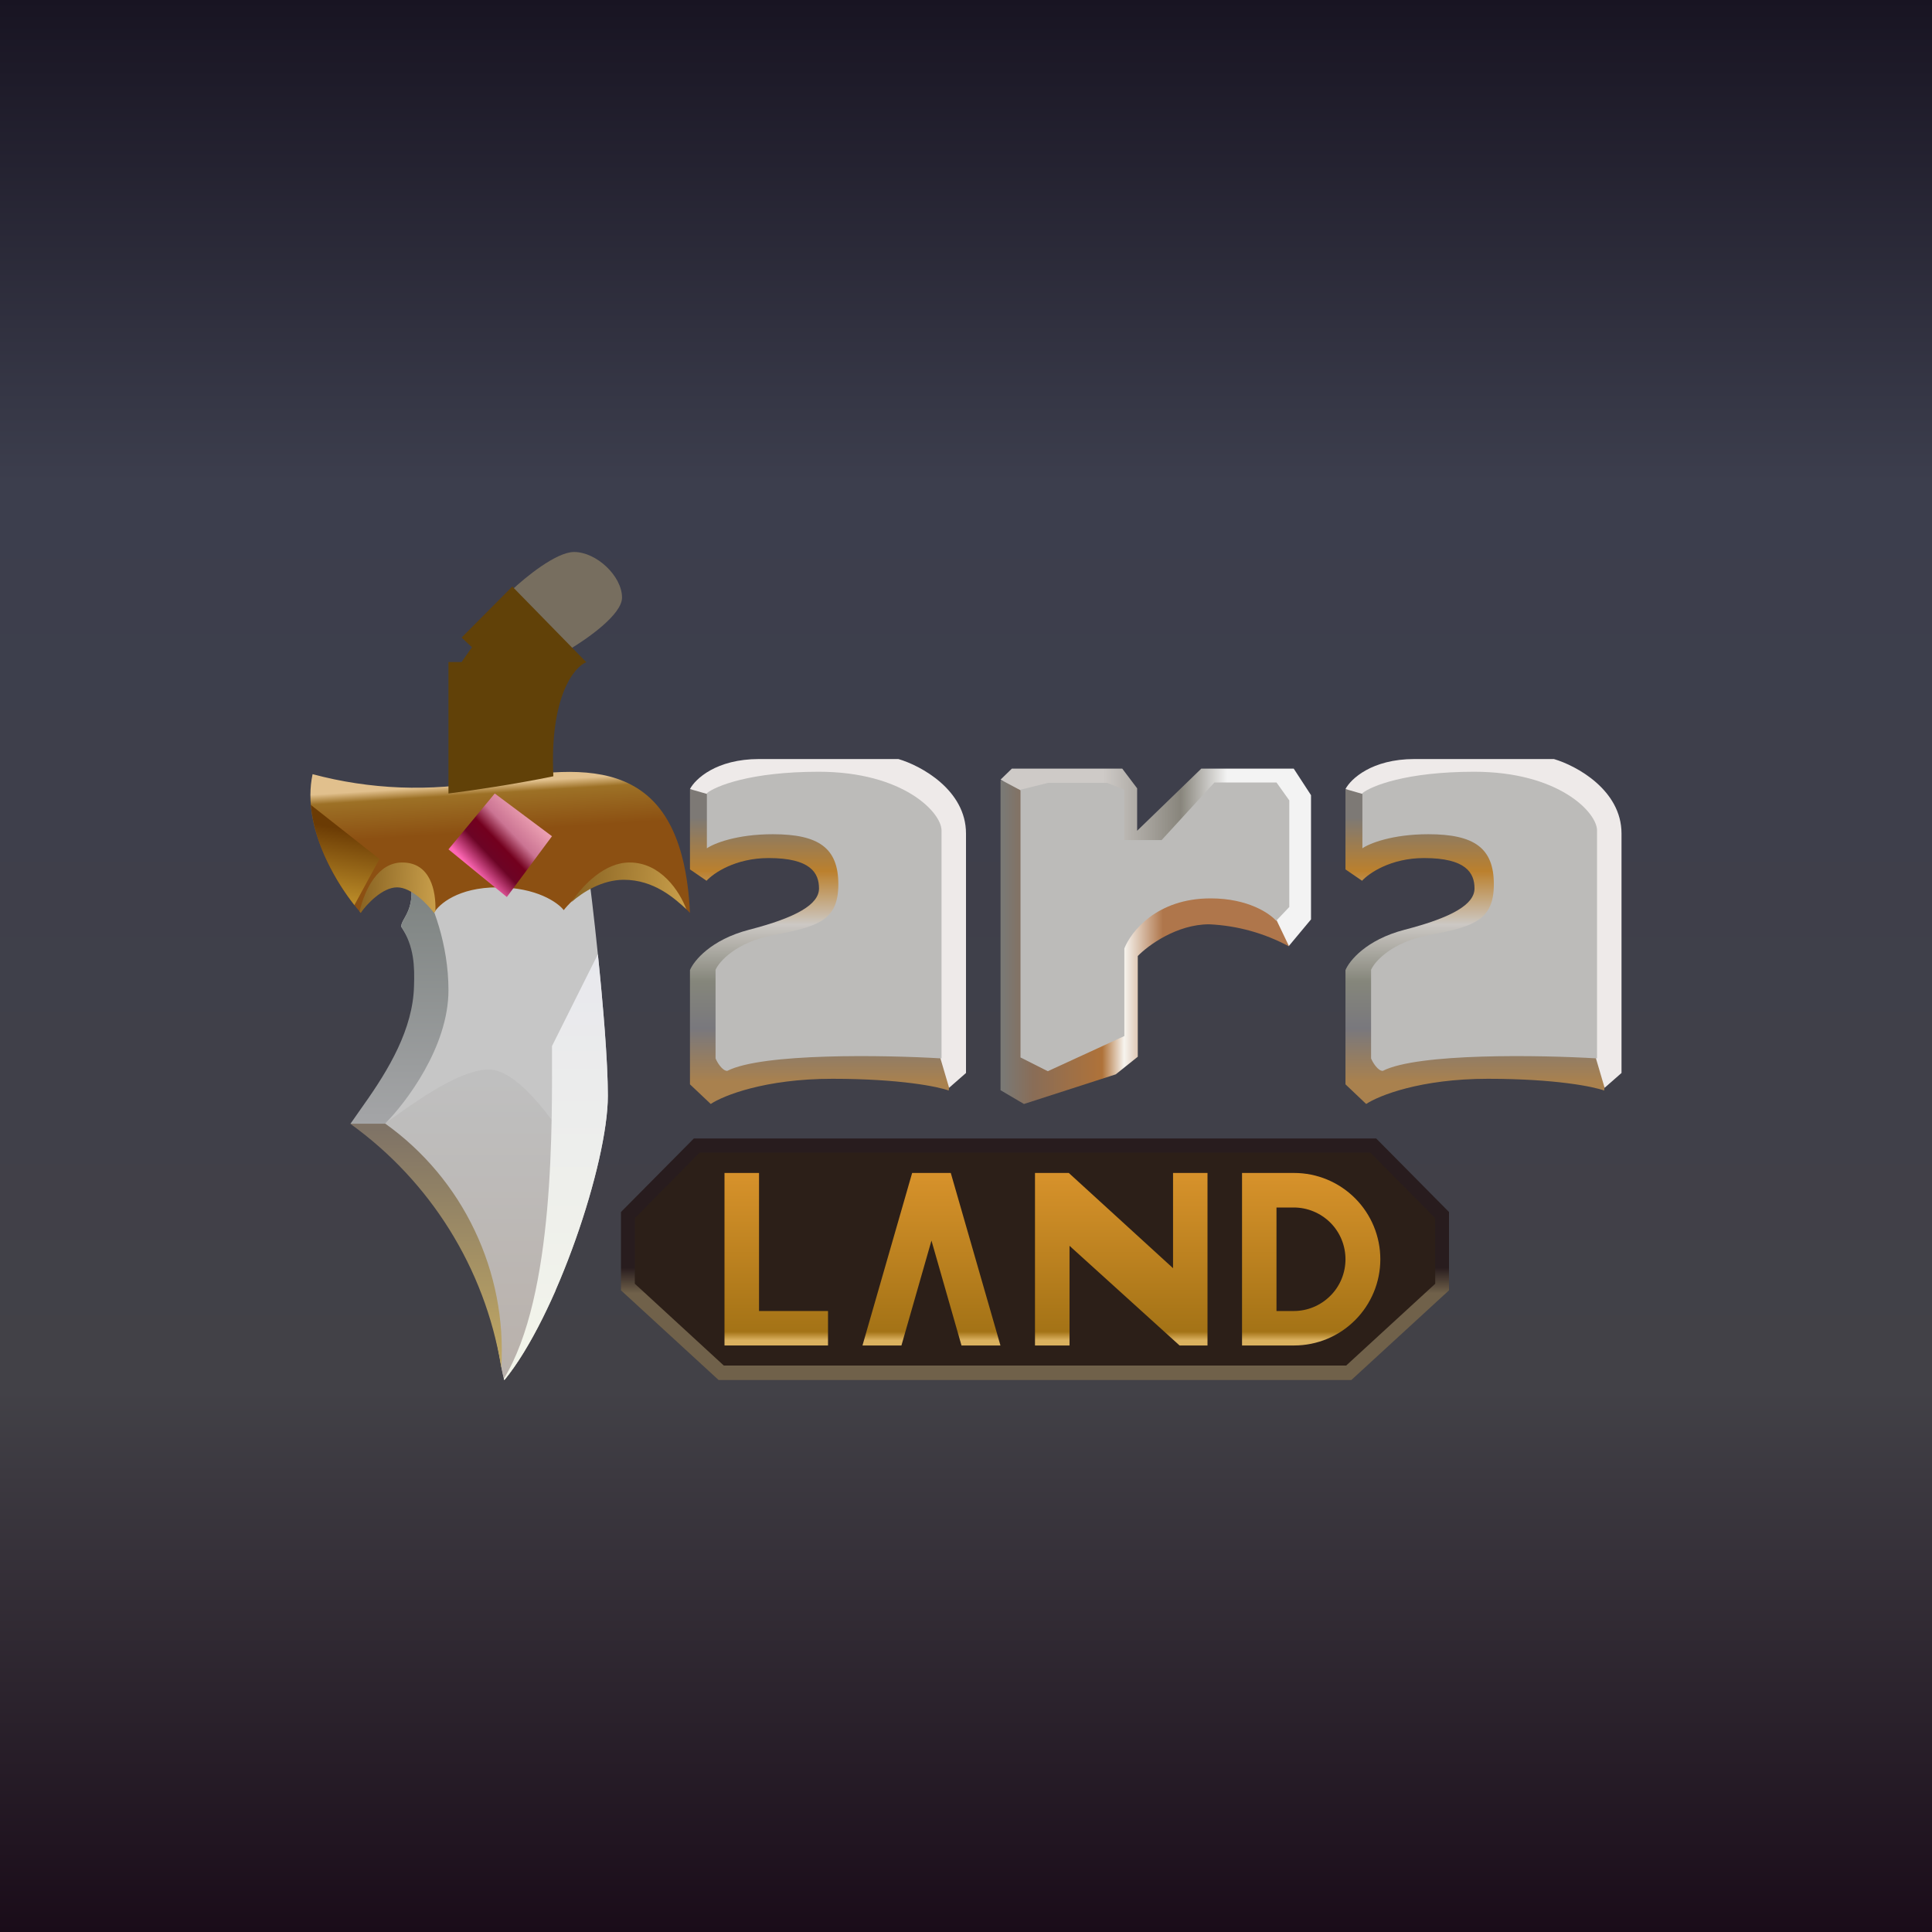 <svg width="24" height="24" viewBox="0 0 24 24" fill="none" xmlns="http://www.w3.org/2000/svg">
<g clip-path="url(#clip0_31_10189)">
<path d="M0 0H24V24H0V0Z" fill="url(#paint0_linear_31_10189)"/>
<path d="M12.429 13.543V9.694L12.844 9.797L13.397 10.839H16.166L16.011 11.756C15.706 11.591 15.368 11.498 15.021 11.482C14.619 11.482 14.263 11.743 14.134 11.876V13.127L13.86 13.346L12.72 13.714L12.429 13.543Z" fill="url(#paint1_linear_31_10189)"/>
<path d="M12.801 9.883L12.429 9.685L12.57 9.548H13.941L14.126 9.793V10.32L14.923 9.548H16.071L16.286 9.878V11.421L16.011 11.751L15.853 11.421L15.57 10.821L14.001 10.598L12.801 9.878V9.883Z" fill="url(#paint2_linear_31_10189)"/>
<path d="M12.677 13.14V9.81L13.02 9.725H13.753L13.967 9.81V10.436H14.43L15.086 9.72H15.857L16.016 9.943V11.267L15.853 11.439C15.776 11.349 15.506 11.16 15.039 11.16C14.366 11.16 14.049 11.576 13.967 11.782V12.87L13.016 13.307L12.677 13.136V13.14Z" fill="#BCBBB9"/>
<path d="M7.329 10.946H5.1C5.16 11.314 4.984 11.409 4.984 11.511C5.593 12.433 4.856 13.252 4.371 13.963C6.141 15.21 6.18 16.933 6.266 17.143C6.909 16.359 7.551 14.451 7.551 13.611C7.551 12.939 7.401 11.554 7.324 10.946H7.329Z" fill="#C6C6C6"/>
<path d="M6.9 16.029L7.166 14.383C6.969 14.057 6.471 13.286 6.073 13.286C5.674 13.286 5.044 13.774 4.783 13.954H4.371L4.367 13.963C4.865 14.307 5.287 14.751 5.606 15.265C5.925 15.78 6.135 16.355 6.223 16.954C6.232 17.018 6.247 17.081 6.266 17.143C6.489 16.873 6.707 16.47 6.904 16.029H6.9Z" fill="url(#paint3_linear_31_10189)"/>
<path d="M5.22 10.946C5.374 11.224 5.571 11.726 5.571 12.3C5.571 13.007 5.04 13.701 4.783 13.959H4.354L4.513 13.732C4.834 13.281 5.13 12.78 5.143 12.249C5.151 12.009 5.147 11.76 4.984 11.511C4.984 11.477 5.001 11.447 5.023 11.409C5.07 11.323 5.143 11.199 5.096 10.946H5.224H5.22Z" fill="url(#paint4_linear_31_10189)"/>
<path d="M7.427 11.854L6.857 12.995C6.857 13.929 6.896 16.093 6.257 17.13L6.266 17.143C6.909 16.359 7.551 14.452 7.551 13.612C7.551 13.183 7.491 12.476 7.427 11.854Z" fill="url(#paint5_linear_31_10189)"/>
<path d="M6.227 16.984C6.263 16.399 6.149 15.815 5.897 15.286C5.646 14.756 5.264 14.3 4.787 13.959H4.35C5.346 14.674 6.02 15.753 6.223 16.963V16.984H6.227Z" fill="url(#paint6_linear_31_10189)"/>
<path d="M6.069 9.703C5.343 9.837 4.596 9.808 3.883 9.617C3.737 10.299 4.221 11.049 4.483 11.34C4.556 11.216 4.749 10.967 4.933 10.967C5.113 10.967 5.314 11.216 5.391 11.34C5.451 11.233 5.691 11.023 6.18 11.023C6.664 11.023 6.93 11.211 7.003 11.306C7.11 11.169 7.414 10.89 7.749 10.89C8.164 10.89 8.43 11.199 8.571 11.34C8.477 9.39 7.316 9.48 6.069 9.703Z" fill="url(#paint7_linear_31_10189)"/>
<path d="M7.131 6.857C6.909 6.857 6.523 7.174 6.36 7.328L7.076 8.066C7.29 7.937 7.727 7.637 7.727 7.423C7.727 7.157 7.41 6.857 7.131 6.857Z" fill="#776E5F"/>
<path d="M7.286 8.229L6.364 7.286L5.734 7.92L5.863 8.04L5.734 8.224H5.571V9.857C5.82 9.827 6.429 9.737 6.874 9.643C6.827 8.657 7.131 8.284 7.286 8.224V8.229Z" fill="#614108"/>
<path d="M6.857 10.388L6.146 9.857L5.571 10.551L6.296 11.143L6.857 10.388Z" fill="url(#paint8_linear_31_10189)"/>
<path d="M5.409 11.314C5.417 11.07 5.349 10.714 4.997 10.714C4.697 10.714 4.534 11.04 4.466 11.323L4.479 11.34C4.556 11.233 4.749 11.023 4.933 11.023C5.113 11.023 5.314 11.237 5.391 11.34C5.397 11.333 5.402 11.325 5.409 11.319V11.314Z" fill="url(#paint9_linear_31_10189)"/>
<path d="M8.529 11.302C8.443 11.07 8.207 10.714 7.821 10.714C7.509 10.714 7.243 10.993 7.097 11.207C7.243 11.079 7.483 10.929 7.749 10.929C8.126 10.929 8.379 11.16 8.529 11.297V11.302Z" fill="url(#paint10_linear_31_10189)"/>
<path d="M4.401 11.246L4.714 10.671L3.861 9.999C3.904 10.491 4.187 10.971 4.401 11.241V11.246Z" fill="url(#paint11_linear_31_10189)"/>
<path d="M8.571 10.8V9.806L11.649 9.947L11.897 12.051L11.786 13.547C11.657 13.5 11.186 13.401 10.341 13.401C9.501 13.401 8.983 13.611 8.829 13.714L8.571 13.47V12.051C8.619 11.936 8.829 11.674 9.304 11.55C9.9 11.396 10.174 11.233 10.174 11.036C10.174 10.843 10.067 10.659 9.549 10.659C9.133 10.659 8.863 10.847 8.777 10.941L8.571 10.8Z" fill="url(#paint12_linear_31_10189)"/>
<path d="M9.429 9.429C8.897 9.429 8.636 9.677 8.571 9.802L10.513 10.359L11.597 12.857L11.79 13.513L12 13.329V10.354C12 9.814 11.439 9.51 11.16 9.429H9.429Z" fill="#EEEAE9"/>
<path d="M8.781 9.857V10.538C8.867 10.478 9.15 10.363 9.6 10.363C10.17 10.363 10.414 10.534 10.414 10.984C10.414 11.43 10.17 11.511 9.6 11.618C9.15 11.704 8.936 11.94 8.889 12.047V13.148C8.91 13.2 8.974 13.303 9.034 13.303C9.467 13.08 10.989 13.105 11.696 13.148V10.316C11.696 10.093 11.22 9.587 10.17 9.587C9.326 9.587 8.893 9.763 8.781 9.853V9.857Z" fill="#BCBBB9"/>
<path d="M16.714 10.8V9.806L19.791 9.947L20.04 12.051L19.928 13.547C19.8 13.5 19.328 13.401 18.484 13.401C17.644 13.401 17.126 13.611 16.971 13.714L16.714 13.47V12.051C16.761 11.936 16.971 11.674 17.447 11.55C18.043 11.396 18.317 11.233 18.317 11.036C18.317 10.843 18.21 10.659 17.691 10.659C17.276 10.659 17.006 10.847 16.92 10.941L16.714 10.8Z" fill="url(#paint13_linear_31_10189)"/>
<path d="M17.571 9.429C17.04 9.429 16.779 9.677 16.714 9.802L18.656 10.359L19.74 12.857L19.933 13.513L20.143 13.329V10.354C20.143 9.814 19.581 9.51 19.303 9.429H17.571Z" fill="#EEEAE9"/>
<path d="M16.924 9.857V10.538C17.01 10.478 17.293 10.363 17.743 10.363C18.313 10.363 18.557 10.534 18.557 10.984C18.557 11.43 18.313 11.511 17.743 11.618C17.293 11.704 17.079 11.94 17.032 12.047V13.148C17.053 13.2 17.117 13.303 17.177 13.303C17.61 13.08 19.131 13.105 19.839 13.148V10.316C19.839 10.093 19.363 9.587 18.313 9.587C17.469 9.587 17.036 9.763 16.924 9.853V9.857Z" fill="#BCBBB9"/>
<path d="M7.714 15.056L8.619 14.143H17.096L18 15.056V16.029L16.787 17.143H8.927L7.714 16.029V15.056Z" fill="url(#paint14_linear_31_10189)"/>
<path d="M7.886 15.947V15.133L8.691 14.318H17.023L17.829 15.133V15.947L16.723 16.963H8.991L7.886 15.947Z" fill="#2C1F18"/>
<path d="M9.429 14.571H9V16.714H10.286V16.286H9.429V14.571Z" fill="url(#paint15_linear_31_10189)"/>
<path d="M11.331 14.571L10.714 16.714H11.198L11.571 15.411L11.944 16.714H12.428L11.811 14.571H11.331Z" fill="url(#paint16_linear_31_10189)"/>
<path d="M13.277 14.571L14.572 15.754V14.571H15V16.714H14.653L13.286 15.476V16.714H12.857V14.571H13.277Z" fill="url(#paint17_linear_31_10189)"/>
<path fill-rule="evenodd" clip-rule="evenodd" d="M16.076 14.571H15.429V16.714H16.076C16.36 16.714 16.632 16.601 16.833 16.4C17.034 16.199 17.147 15.927 17.147 15.643C17.147 15.359 17.034 15.086 16.833 14.885C16.632 14.684 16.36 14.571 16.076 14.571ZM16.071 15H15.857V16.286H16.071C16.242 16.286 16.405 16.218 16.526 16.097C16.647 15.977 16.714 15.813 16.714 15.643C16.714 15.472 16.647 15.309 16.526 15.188C16.405 15.068 16.242 15 16.071 15Z" fill="url(#paint18_linear_31_10189)"/>
</g>
<defs>
<linearGradient id="paint0_linear_31_10189" x1="12" y1="0" x2="12" y2="24" gradientUnits="userSpaceOnUse">
<stop stop-color="#181422"/>
<stop offset="0.25" stop-color="#3C3E4D"/>
<stop offset="0.72" stop-color="#424147"/>
<stop offset="1" stop-color="#1A0C19"/>
</linearGradient>
<linearGradient id="paint1_linear_31_10189" x1="15.883" y1="11.996" x2="12.459" y2="11.996" gradientUnits="userSpaceOnUse">
<stop offset="0.42" stop-color="#AF764B"/>
<stop offset="0.56" stop-color="#F7F4EF"/>
<stop offset="0.64" stop-color="#AF7239"/>
<stop offset="0.89" stop-color="#896D57"/>
<stop offset="1" stop-color="#7A7975"/>
</linearGradient>
<linearGradient id="paint2_linear_31_10189" x1="16.286" y1="10.658" x2="12.429" y2="10.658" gradientUnits="userSpaceOnUse">
<stop offset="0.27" stop-color="#F3F3F3"/>
<stop offset="0.42" stop-color="#88857C"/>
<stop offset="0.67" stop-color="#CECAC7"/>
</linearGradient>
<linearGradient id="paint3_linear_31_10189" x1="5.769" y1="13.418" x2="5.769" y2="17.143" gradientUnits="userSpaceOnUse">
<stop stop-color="#BFBFBF"/>
<stop offset="1" stop-color="#B9B1AB"/>
</linearGradient>
<linearGradient id="paint4_linear_31_10189" x1="4.963" y1="10.946" x2="4.963" y2="13.959" gradientUnits="userSpaceOnUse">
<stop stop-color="#7C8280"/>
<stop offset="1" stop-color="#A4A5A7"/>
</linearGradient>
<linearGradient id="paint5_linear_31_10189" x1="6.909" y1="11.854" x2="6.909" y2="17.143" gradientUnits="userSpaceOnUse">
<stop stop-color="#E8E8ED"/>
<stop offset="1" stop-color="#F3F5EA"/>
</linearGradient>
<linearGradient id="paint6_linear_31_10189" x1="5.306" y1="14.023" x2="5.306" y2="16.984" gradientUnits="userSpaceOnUse">
<stop stop-color="#7F7366"/>
<stop offset="1" stop-color="#C2A963"/>
</linearGradient>
<linearGradient id="paint7_linear_31_10189" x1="6.099" y1="9.592" x2="6.21" y2="11.34" gradientUnits="userSpaceOnUse">
<stop offset="0.08" stop-color="#E1C08D"/>
<stop offset="0.15" stop-color="#9D7126"/>
<stop offset="0.42" stop-color="#8C5012"/>
</linearGradient>
<linearGradient id="paint8_linear_31_10189" x1="6.561" y1="10.093" x2="5.841" y2="10.774" gradientUnits="userSpaceOnUse">
<stop stop-color="#ECA0B2"/>
<stop offset="0.32" stop-color="#CB7493"/>
<stop offset="0.53" stop-color="#73001E"/>
<stop offset="0.72" stop-color="#6C0425"/>
<stop offset="1" stop-color="#FD67B4"/>
</linearGradient>
<linearGradient id="paint9_linear_31_10189" x1="4.461" y1="11.156" x2="5.409" y2="11.211" gradientUnits="userSpaceOnUse">
<stop stop-color="#896322"/>
<stop offset="1" stop-color="#C99F4B"/>
</linearGradient>
<linearGradient id="paint10_linear_31_10189" x1="7.097" y1="11.13" x2="8.524" y2="11.267" gradientUnits="userSpaceOnUse">
<stop stop-color="#896322"/>
<stop offset="1" stop-color="#C99F4B"/>
</linearGradient>
<linearGradient id="paint11_linear_31_10189" x1="4.624" y1="9.913" x2="4.384" y2="11.31" gradientUnits="userSpaceOnUse">
<stop offset="0.31" stop-color="#6B3B04"/>
<stop offset="1" stop-color="#C3942C"/>
</linearGradient>
<linearGradient id="paint12_linear_31_10189" x1="10.234" y1="9.806" x2="10.234" y2="13.714" gradientUnits="userSpaceOnUse">
<stop offset="0.09" stop-color="#7D7975"/>
<stop offset="0.26" stop-color="#BB802D"/>
<stop offset="0.43" stop-color="#CCC8C4"/>
<stop offset="0.61" stop-color="#85867B"/>
<stop offset="0.76" stop-color="#79787D"/>
<stop offset="0.93" stop-color="#A9814E"/>
</linearGradient>
<linearGradient id="paint13_linear_31_10189" x1="18.377" y1="9.806" x2="18.377" y2="13.714" gradientUnits="userSpaceOnUse">
<stop offset="0.09" stop-color="#7D7975"/>
<stop offset="0.26" stop-color="#BB802D"/>
<stop offset="0.43" stop-color="#CCC8C4"/>
<stop offset="0.61" stop-color="#85867B"/>
<stop offset="0.76" stop-color="#79787D"/>
<stop offset="0.93" stop-color="#A9814E"/>
</linearGradient>
<linearGradient id="paint14_linear_31_10189" x1="12.857" y1="14.323" x2="12.857" y2="16.963" gradientUnits="userSpaceOnUse">
<stop offset="0.54" stop-color="#281C1E"/>
<stop offset="0.66" stop-color="#70614A"/>
</linearGradient>
<linearGradient id="paint15_linear_31_10189" x1="9.643" y1="14.571" x2="9.643" y2="16.714" gradientUnits="userSpaceOnUse">
<stop stop-color="#D7922B"/>
<stop offset="0.92" stop-color="#A47316"/>
<stop offset="0.97" stop-color="#DAB15F"/>
</linearGradient>
<linearGradient id="paint16_linear_31_10189" x1="11.571" y1="14.571" x2="11.571" y2="16.714" gradientUnits="userSpaceOnUse">
<stop stop-color="#D7922B"/>
<stop offset="0.92" stop-color="#A47316"/>
<stop offset="0.97" stop-color="#DAB15F"/>
</linearGradient>
<linearGradient id="paint17_linear_31_10189" x1="13.929" y1="14.571" x2="13.929" y2="16.714" gradientUnits="userSpaceOnUse">
<stop stop-color="#D7922B"/>
<stop offset="0.92" stop-color="#A47316"/>
<stop offset="0.97" stop-color="#DAB15F"/>
</linearGradient>
<linearGradient id="paint18_linear_31_10189" x1="16.29" y1="14.571" x2="16.29" y2="16.714" gradientUnits="userSpaceOnUse">
<stop stop-color="#D7922B"/>
<stop offset="0.92" stop-color="#A47316"/>
<stop offset="0.97" stop-color="#DAB15F"/>
</linearGradient>
<clipPath id="clip0_31_10189">
<rect width="24" height="24" fill="white"/>
</clipPath>
</defs>
</svg>
